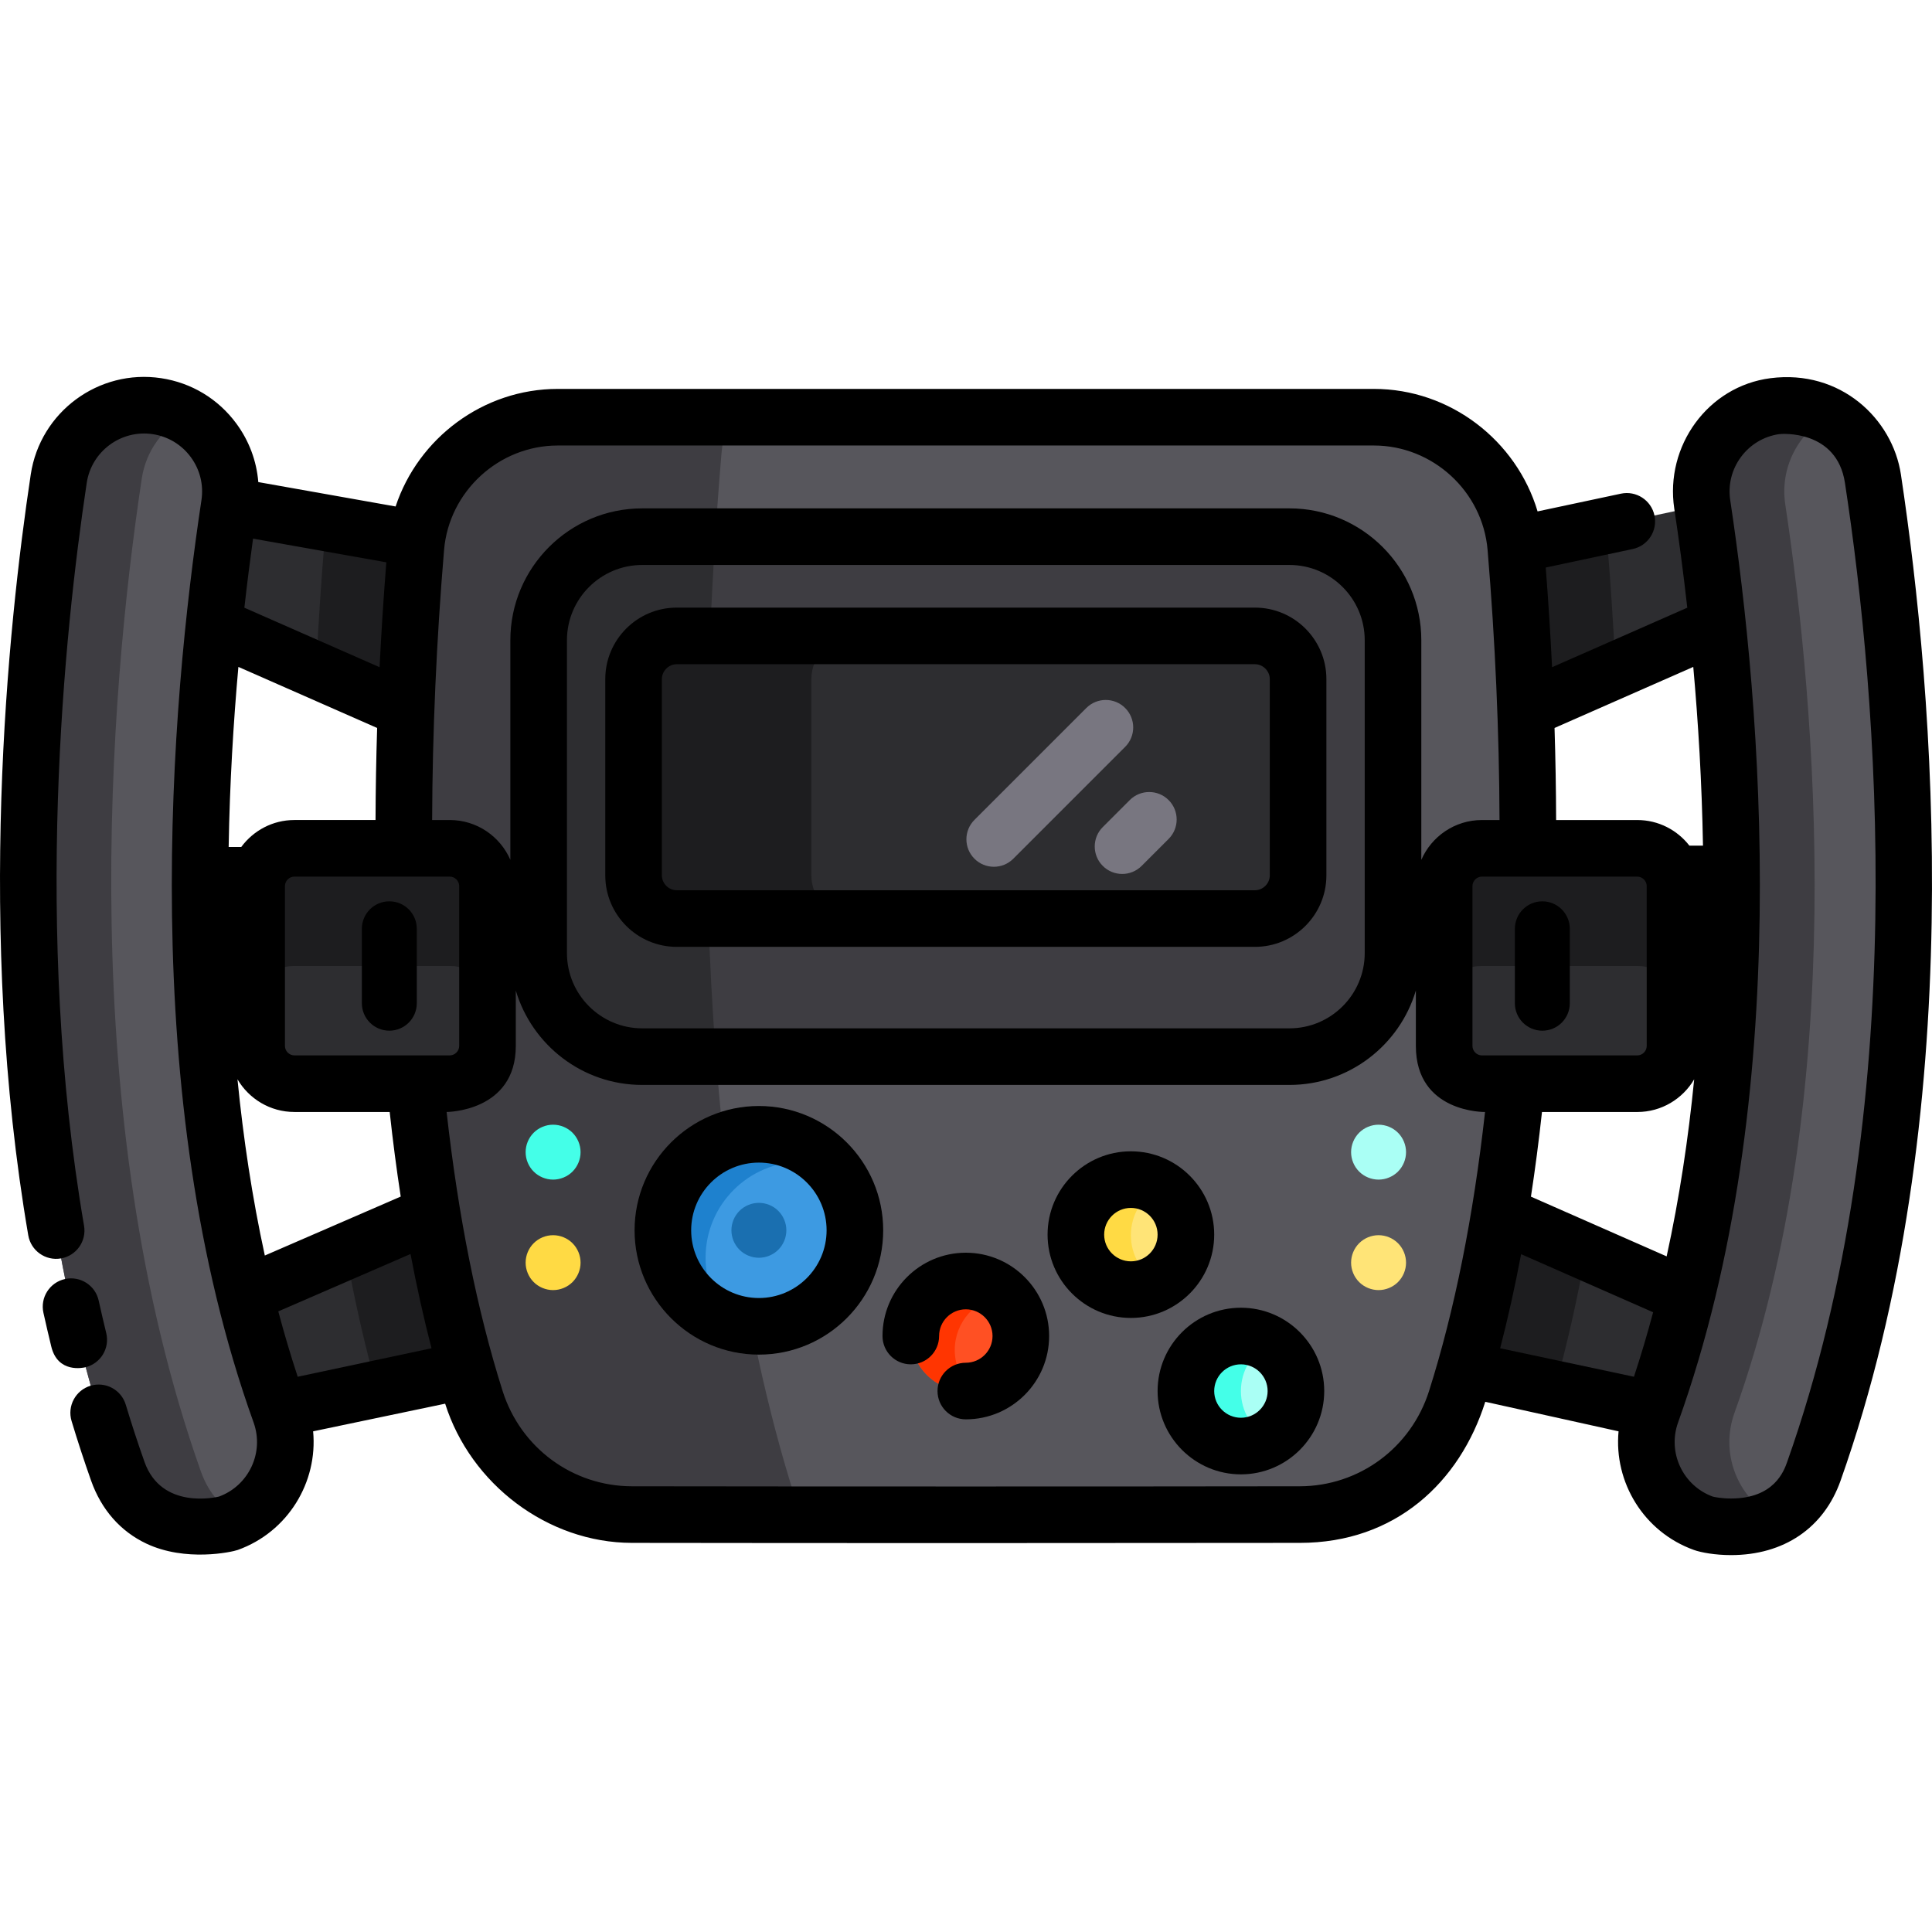 <?xml version="1.0" encoding="iso-8859-1"?>
<!-- Generator: Adobe Illustrator 19.0.0, SVG Export Plug-In . SVG Version: 6.00 Build 0)  -->
<svg xmlns="http://www.w3.org/2000/svg" xmlns:xlink="http://www.w3.org/1999/xlink" version="1.1" id="Layer_1" x="0px" y="0px" viewBox="0 0 512 512" style="enable-background:new 0 0 512 512;" xml:space="preserve">
<g>
	<polygon style="fill:#2D2D30;" points="382.581,197.657 467.031,160.492 460.928,131.819 372.57,150.628  "/>
	<polygon style="fill:#2D2D30;" points="371.515,310.269 455.966,347.434 449.862,376.107 361.504,357.298  "/>
	<rect x="391.13" y="231.962" style="fill:#2D2D30;" width="90.333" height="48.086"/>
</g>
<g>
	<path style="fill:#1D1D1F;" d="M420.269,331.725c-2.221,12.376-4.944,24.554-8.245,36.327l-50.52-10.754l10.011-47.028   L420.269,331.725z"/>
	<path style="fill:#1D1D1F;" d="M382.581,197.657l-10.011-47.028l52.874-11.255c0.179,1.235,0.334,2.475,0.439,3.726   c0.837,9.985,1.65,21.641,2.256,34.509L382.581,197.657z"/>
</g>
<path style="fill:#57565C;" d="M480.695,389.906c33.478-94.507,24.354-205.317,15.648-263.062  c-1.884-12.49-13.541-21.086-26.025-19.205c-12.49,1.883-21.088,13.535-19.205,26.025c8.063,53.48,17.038,155.875-13.465,240.777  c-4.271,11.887,1.904,24.985,13.791,29.257C453.993,404.615,474.178,408.307,480.695,389.906z"/>
<path style="fill:#3E3D42;" d="M459.649,374.434c30.503-84.902,21.529-187.297,13.465-240.777  c-1.469-9.742,3.44-18.975,11.598-23.458c-4.24-2.327-9.246-3.337-14.395-2.561c-12.49,1.883-21.088,13.535-19.205,26.025  c8.063,53.48,17.038,155.875-13.465,240.777c-4.271,11.887,1.904,24.985,13.791,29.257c1.657,0.595,10.73,2.351,18.682-1.507  C460.447,396.866,455.797,385.158,459.649,374.434z"/>
<g>
	<polygon style="fill:#2D2D30;" points="129.33,197.657 44.879,160.492 50.982,131.819 139.341,150.628  "/>
	<polygon style="fill:#2D2D30;" points="140.395,310.269 55.945,347.434 62.048,376.107 150.407,357.298  "/>
	<rect x="35.827" y="231.962" style="fill:#2D2D30;" width="90.333" height="48.086"/>
</g>
<g>
	<path style="fill:#1D1D1F;" d="M91.641,331.725c2.221,12.376,4.944,24.554,8.245,36.327l50.52-10.754l-10.011-47.028   L91.641,331.725z"/>
	<path style="fill:#1D1D1F;" d="M129.33,197.657l10.011-47.028l-52.874-11.255c-0.179,1.235-0.334,2.475-0.439,3.726   c-0.837,9.985-1.65,21.641-2.256,34.509L129.33,197.657z"/>
</g>
<path style="fill:#57565C;" d="M31.215,389.906C-2.264,295.399,6.861,184.589,15.567,126.844  c1.884-12.49,13.541-21.086,26.025-19.205c12.49,1.883,21.088,13.535,19.205,26.025c-8.063,53.48-17.038,155.875,13.465,240.777  c4.271,11.887-1.904,24.985-13.791,29.257C57.918,404.615,37.733,408.307,31.215,389.906z"/>
<path style="fill:#3E3D42;" d="M53.216,389.901c-33.478-94.507-24.354-205.317-15.648-263.062  c1.106-7.334,5.586-13.323,11.62-16.639c-2.298-1.262-4.854-2.147-7.596-2.561c-12.483-1.881-24.141,6.714-26.025,19.205  C6.861,184.589-2.264,295.399,31.215,389.906c6.519,18.401,26.703,14.708,29.257,13.791c1.168-0.419,2.278-0.927,3.331-1.507  C59.491,400.102,55.508,396.371,53.216,389.901z"/>
<path style="fill:#57565C;" d="M364.098,110.565H147.813c-19.614,0-35.964,15.016-37.603,34.561  c-4.311,51.408-8.134,150.081,15.833,225.747c5.734,18.101,22.422,30.476,41.41,30.507c45.365,0.073,131.643,0.073,177.008,0  c18.988-0.03,35.676-12.405,41.41-30.507c23.967-75.667,20.142-174.339,15.833-225.747  C400.063,125.581,383.712,110.565,364.098,110.565z"/>
<path style="fill:#3E3D42;" d="M191.166,120.592c0.291-3.474,0.974-6.826,1.983-10.026h-45.337  c-19.614,0-35.964,15.016-37.603,34.561c-4.311,51.408-8.134,150.081,15.833,225.748c5.734,18.101,22.422,30.476,41.41,30.507  c12.467,0.02,28.029,0.034,44.978,0.043c-0.72-1.665-1.371-3.373-1.927-5.13C181.231,303.883,185.902,183.376,191.166,120.592z"/>
<path style="fill:#2D2D30;" d="M119.193,287.188h-41.18c-5.5,0-9.999-4.5-9.999-9.999v-42.378c0-5.5,4.5-9.999,9.999-9.999h41.18  c5.5,0,9.999,4.5,9.999,9.999v42.378C129.192,282.688,124.693,287.188,119.193,287.188z"/>
<path style="fill:#1D1D1F;" d="M119.486,224.812H77.72c-5.339,0-9.706,4.368-9.706,9.706v31.189c0-5.339,4.368-9.706,9.706-9.706  h41.766c5.339,0,9.706,4.368,9.706,9.706v-31.189C129.192,229.179,124.825,224.812,119.486,224.812z"/>
<path style="fill:#2D2D30;" d="M433.897,287.192h-41.18c-5.5,0-9.999-4.5-9.999-9.999v-42.378c0-5.5,4.5-9.999,9.999-9.999h41.18  c5.5,0,9.999,4.5,9.999,9.999v42.378C443.896,282.692,439.397,287.192,433.897,287.192z"/>
<path style="fill:#1D1D1F;" d="M392.424,224.816h41.766c5.339,0,9.706,4.368,9.706,9.706v31.189c0-5.339-4.368-9.706-9.706-9.706  h-41.766c-5.339,0-9.706,4.368-9.706,9.706v-31.189C382.718,229.183,387.086,224.816,392.424,224.816z"/>
<path style="fill:#3E3D42;" d="M341.72,142.223H170.191c-15.095,0-27.445,12.35-27.445,27.445v82.906  c0,15.095,12.35,27.445,27.445,27.445H341.72c15.095,0,27.445-12.35,27.445-27.445v-82.906  C369.164,154.573,356.814,142.223,341.72,142.223z"/>
<g>
	<path style="fill:#2D2D30;" d="M189.565,142.223h-19.374c-15.095,0-27.445,12.35-27.445,27.445v82.906   c0,15.095,12.35,27.445,27.445,27.445h19.542C185.801,229.042,187.163,179.465,189.565,142.223z"/>
	<path style="fill:#2D2D30;" d="M332.572,168.524H179.339c-6.29,0-11.435,5.146-11.435,11.435v52.03   c0,6.29,5.146,11.435,11.435,11.435h153.232c6.29,0,11.435-5.146,11.435-11.435v-52.03   C344.007,173.671,338.86,168.524,332.572,168.524z"/>
</g>
<path style="fill:#1D1D1F;" d="M215.024,231.99v-52.03c0-6.29,5.146-11.435,11.435-11.435h-47.119  c-6.29,0-11.435,5.146-11.435,11.435v52.03c0,6.29,5.146,11.435,11.435,11.435h47.119  C220.169,243.425,215.024,238.28,215.024,231.99z"/>
<g>
	<path style="fill:#787680;" d="M263.387,229.703c-1.863,0-3.726-0.711-5.148-2.132c-2.843-2.843-2.843-7.452,0-10.295   l29.645-29.646c2.843-2.843,7.452-2.843,10.295,0c2.843,2.843,2.843,7.452,0,10.295l-29.645,29.646   C267.113,228.992,265.25,229.703,263.387,229.703z"/>
	<path style="fill:#787680;" d="M297.396,231.607c-1.863,0-3.726-0.711-5.148-2.132c-2.843-2.843-2.843-7.452,0-10.295l7.152-7.152   c2.843-2.843,7.452-2.843,10.295,0c2.843,2.843,2.843,7.452,0,10.295l-7.152,7.152   C301.122,230.896,299.259,231.607,297.396,231.607z"/>
</g>
<circle style="fill:#3D9AE2;" cx="201.115" cy="326.045" r="25.443"/>
<path style="fill:#1E81CE;" d="M212.429,307.876c2.647,0,5.199,0.405,7.598,1.155c-4.658-5.175-11.405-8.429-18.915-8.429  c-14.052,0-25.443,11.391-25.443,25.443c0,11.405,7.504,21.057,17.846,24.289c-4.058-4.508-6.529-10.471-6.529-17.014  C186.986,319.267,198.377,307.876,212.429,307.876z"/>
<circle style="fill:#FFE477;" cx="299.697" cy="327.185" r="14.58"/>
<path style="fill:#FFDA44;" d="M299.695,327.341c0-5.446,2.992-10.186,7.415-12.69c-2.175-1.289-4.704-2.043-7.415-2.043  c-8.052,0-14.58,6.527-14.58,14.58c0,8.052,6.527,14.58,14.58,14.58c2.607,0,5.048-0.692,7.164-1.891  C302.576,337.338,299.695,332.681,299.695,327.341z"/>
<circle style="fill:#FF5023;" cx="255.951" cy="354.063" r="14.58"/>
<path style="fill:#FF3501;" d="M253.019,357.768c0-7.434,5.569-13.557,12.76-14.454c-2.593-2.373-6.036-3.832-9.827-3.832  c-8.052,0-14.58,6.527-14.58,14.58s6.527,14.58,14.58,14.58c0.618,0,1.223-0.051,1.82-0.126  C254.858,365.85,253.019,362.028,253.019,357.768z"/>
<circle style="fill:#AAFFF5;" cx="328.855" cy="368.642" r="14.58"/>
<path style="fill:#44FFE8;" d="M328.855,368.641c0-5.394,2.936-10.091,7.289-12.613c-2.146-1.243-4.632-1.967-7.289-1.967  c-8.052,0-14.58,6.527-14.58,14.58s6.528,14.58,14.58,14.58c2.659,0,5.144-0.723,7.289-1.967  C331.791,378.732,328.855,374.034,328.855,368.641z"/>
<path style="fill:#FFDA44;" d="M146.577,341.89c-1.912,0-3.796-0.776-5.145-2.126c-1.359-1.359-2.135-3.233-2.135-5.145  c0-1.922,0.776-3.796,2.135-5.154c1.349-1.349,3.223-2.126,5.145-2.126c1.912,0,3.795,0.776,5.145,2.126  c1.359,1.359,2.136,3.233,2.136,5.154c0,1.912-0.777,3.786-2.136,5.145C150.372,341.114,148.489,341.89,146.577,341.89z"/>
<path style="fill:#1A6FB0;" d="M201.113,333.319c-1.912,0-3.796-0.776-5.145-2.126c-1.359-1.359-2.135-3.233-2.135-5.145  c0-1.922,0.776-3.796,2.135-5.154c1.349-1.349,3.223-2.126,5.145-2.126c1.912,0,3.795,0.776,5.145,2.126  c1.359,1.359,2.136,3.233,2.136,5.154c0,1.912-0.777,3.786-2.136,5.145C204.907,332.543,203.025,333.319,201.113,333.319z"/>
<path style="fill:#44FFE8;" d="M146.577,312.608c-1.912,0-3.796-0.776-5.145-2.126c-1.359-1.359-2.135-3.233-2.135-5.145  c0-1.922,0.776-3.796,2.135-5.154c1.349-1.349,3.223-2.126,5.145-2.126c1.912,0,3.795,0.776,5.145,2.126  c1.359,1.359,2.136,3.233,2.136,5.154c0,1.912-0.777,3.786-2.136,5.145C150.372,311.832,148.489,312.608,146.577,312.608z"/>
<path style="fill:#FFE477;" d="M365.334,341.89c-1.913,0-3.796-0.776-5.145-2.126c-1.359-1.359-2.135-3.233-2.135-5.145  c0-1.922,0.776-3.796,2.135-5.154c1.349-1.349,3.223-2.126,5.145-2.126c1.912,0,3.795,0.776,5.145,2.126  c1.359,1.359,2.136,3.233,2.136,5.154c0,1.912-0.777,3.786-2.136,5.145C369.129,341.114,367.246,341.89,365.334,341.89z"/>
<path style="fill:#AAFFF5;" d="M365.334,312.608c-1.913,0-3.796-0.776-5.145-2.126c-1.359-1.359-2.135-3.233-2.135-5.145  c0-1.922,0.776-3.796,2.135-5.154c1.349-1.349,3.223-2.126,5.145-2.126c1.912,0,3.795,0.776,5.145,2.126  c1.359,1.359,2.136,3.233,2.136,5.154c0,1.912-0.777,3.786-2.136,5.145C369.129,311.832,367.246,312.608,365.334,312.608z"/>
<path d="M503.759,125.726c-2.222-14.734-15.988-27.881-34.558-25.502c-16.61,2.128-27.999,17.999-25.502,34.558  c1.173,7.776,2.365,16.607,3.45,26.266l-35.834,15.77c-0.43-8.768-0.991-17.581-1.676-26.414l23.039-4.905  c4.051-0.862,6.637-4.846,5.774-8.896c-0.862-4.051-4.848-6.638-8.896-5.774l-22.08,4.701c-5.587-18.781-23.15-32.465-43.377-32.465  H147.812c-19.753,0-36.973,13.051-42.971,31.157l-36.389-6.466c-0.449-5.573-2.432-10.925-5.835-15.536  c-4.817-6.528-11.887-10.788-19.909-11.997c-16.565-2.5-32.061,8.945-34.557,25.502c-6.157,40.84-14.432,121.342-0.661,201.648  c0.7,4.083,4.576,6.826,8.659,6.125c4.083-0.7,6.824-4.577,6.125-8.659c-13.416-78.233-5.314-156.929,0.71-196.875  c1.264-8.38,9.109-14.17,17.491-12.908c4.061,0.612,7.638,2.769,10.076,6.073s3.443,7.358,2.832,11.419  c-8.169,54.179-17.237,157.978,13.823,244.429c2.854,7.945-1.259,16.728-9.172,19.629c-0.796,0.201-15.234,3.539-19.747-9.202  c-1.745-4.925-3.414-10.021-4.961-15.15c-1.196-3.965-5.38-6.211-9.346-5.014c-3.965,1.196-6.21,5.381-5.014,9.346  c1.615,5.354,3.359,10.677,5.182,15.825c2.708,7.644,7.757,13.398,14.6,16.645c10.392,4.933,22.692,2.263,24.262,1.699  c13.311-4.783,21.239-17.96,19.969-31.436l34.989-7.327c6.76,21.342,27.196,36.852,49.473,36.888  c22.749,0.037,55.633,0.055,88.516,0.055s65.766-0.055,88.515-0.055c25.309,0,42.38-16.046,49.14-37.388l35.322,7.827  c-1.27,13.476,6.657,26.654,19.969,31.437c1.889,0.678,5.657,1.363,9.819,1.363c0.001,0,0,0,0.001,0  c14.019,0,24.604-7.183,29.04-19.707C522.068,295.574,512.51,183.76,503.759,125.726z M441.678,332.952l-35.965-15.828  c1.115-7.261,2.092-14.742,2.928-22.433h25.256c6.424,0,12.034-3.49,15.078-8.662C447.434,301.666,445.075,317.43,441.678,332.952z   M433.897,232.315c1.355,0,2.5,1.145,2.5,2.5v42.378c0,1.355-1.145,2.5-2.5,2.5h-41.18c-1.355,0-2.5-1.145-2.5-2.5v-42.378  c0-1.355,1.145-2.5,2.5-2.5H433.897z M448.734,176.738c1.308,14.572,2.279,30.55,2.574,47.369h-3.601  c-3.204-4.123-8.195-6.791-13.81-6.791h-21.509c-0.028-8.064-0.163-16.2-0.42-24.398L448.734,176.738z M117.682,145.753  c1.302-15.526,14.537-27.688,30.13-27.688h216.287c15.594,0,28.829,12.162,30.13,27.688c2.025,24.152,3.078,48.191,3.161,71.564  h-4.672c-7.181,0-13.36,4.352-16.054,10.554v-58.203c0-19.269-15.676-34.944-34.943-34.944H170.191  c-19.269,0-34.943,15.676-34.943,34.944v58.199c-2.694-6.203-8.872-10.554-16.054-10.554h-4.674  C114.602,193.95,115.656,169.918,117.682,145.753z M361.664,169.668v82.906c0,10.998-8.947,19.945-19.944,19.945H170.191  c-10.998,0-19.944-8.947-19.944-19.945v-82.906c0-10.998,8.947-19.945,19.944-19.945H341.72  C352.717,149.722,361.664,158.671,361.664,169.668z M106.196,317.104l-36.014,15.622c-3.37-15.452-5.713-31.141-7.246-46.702  c3.044,5.174,8.654,8.663,15.079,8.663h25.258C104.106,302.372,105.082,309.847,106.196,317.104z M102.381,149.018  c-0.735,9.299-1.334,18.575-1.787,27.799l-35.832-15.769c0.731-6.501,1.509-12.626,2.298-18.306L102.381,149.018z M99.946,192.919  c-0.257,8.196-0.397,16.332-0.425,24.393H78.013c-5.774,0-10.887,2.823-14.076,7.146h-3.341c0.287-16.949,1.263-33.047,2.58-47.721  L99.946,192.919z M78.013,279.689c-1.355,0-2.5-1.145-2.5-2.5v-42.378c0-1.355,1.145-2.5,2.5-2.5h41.18c1.355,0,2.5,1.145,2.5,2.5  v42.378c0,1.355-1.145,2.5-2.5,2.5H78.013z M78.896,364.853c-1.884-5.711-3.596-11.492-5.145-17.327l35.044-15.201  c1.641,8.693,3.496,17.028,5.56,24.98L78.896,364.853z M378.72,368.61c-4.78,15.09-18.553,25.246-34.272,25.271  c-45.486,0.073-131.498,0.073-176.984,0c-15.72-0.025-29.493-10.181-34.272-25.271c-6.746-21.298-11.73-46.143-14.836-73.922  c0,0,18.337-0.024,18.337-17.499V262.5c4.289,14.447,17.679,25.017,33.498,25.017H341.72c15.82,0,29.21-10.571,33.498-25.017v14.693  c0,17.804,18.334,17.499,18.334,17.499C390.446,322.468,385.466,347.311,378.72,368.61z M403.108,332.365l34.988,15.398  c-1.533,5.755-3.225,11.456-5.083,17.089l-35.458-7.548C399.617,349.364,401.469,341.045,403.108,332.365z M473.627,387.402  c-0.852,2.404-3.443,9.717-14.904,9.717c-2.497,0-4.376-0.386-4.835-0.511c-7.919-2.899-12.037-11.684-9.182-19.632  c31.06-86.451,21.992-190.251,13.823-244.429c-0.612-4.061,0.394-8.115,2.832-11.419s6.017-5.46,10.076-6.072  c0.769-0.116,15.335-1.212,17.492,12.907C497.578,184.594,506.841,293.642,473.627,387.402z"/>
<path d="M22.649,362.336c4.024-0.983,6.488-5.043,5.504-9.065c-0.687-2.81-1.36-5.706-2.002-8.608  c-0.894-4.045-4.897-6.6-8.94-5.705c-4.044,0.894-6.598,4.897-5.705,8.94c0.666,3.012,1.375,6.016,2.078,8.935  C15.307,363.992,22.051,362.482,22.649,362.336z"/>
<path d="M179.339,161.025c-10.44,0-18.935,8.494-18.935,18.936v52.03c0,10.44,8.494,18.935,18.935,18.935h153.232  c10.44,0,18.935-8.494,18.935-18.935v-52.03c0-10.44-8.494-18.936-18.935-18.936H179.339z M336.507,179.96v52.03  c0,2.134-1.802,3.936-3.936,3.936H179.339c-2.134,0-3.936-1.802-3.936-3.936v-52.03c0-2.134,1.802-3.937,3.936-3.937h153.232  C334.706,176.023,336.507,177.826,336.507,179.96z"/>
<path d="M201.113,293.102c-18.165,0-32.942,14.778-32.942,32.943c0,18.165,14.778,32.943,32.942,32.943s32.943-14.778,32.943-32.943  C234.055,307.88,219.277,293.102,201.113,293.102z M201.113,343.989c-9.894,0-17.944-8.049-17.944-17.944  c0-9.894,8.049-17.944,17.944-17.944s17.944,8.049,17.944,17.944C219.056,335.939,211.007,343.989,201.113,343.989z"/>
<path d="M321.775,327.188c0-12.175-9.904-22.079-22.079-22.079c-12.175,0-22.079,9.904-22.079,22.079  c0,12.175,9.904,22.079,22.079,22.079C311.87,349.267,321.775,339.363,321.775,327.188z M299.695,334.269  c-3.904,0-7.08-3.177-7.08-7.08c0-3.904,3.177-7.08,7.08-7.08c3.904,0,7.08,3.177,7.08,7.08  C306.776,331.093,303.599,334.269,299.695,334.269z"/>
<path d="M255.952,331.982c-12.174,0-22.079,9.904-22.079,22.079c0,4.142,3.358,7.499,7.499,7.499s7.499-3.358,7.499-7.499  c0-3.904,3.176-7.08,7.08-7.08c3.904,0,7.08,3.176,7.08,7.08c0,3.905-3.177,7.08-7.08,7.08c-4.142,0-7.499,3.358-7.499,7.499  s3.358,7.499,7.499,7.499c12.175,0,22.079-9.904,22.079-22.079C278.031,341.887,268.127,331.982,255.952,331.982z"/>
<path d="M328.855,346.561c-12.175,0-22.079,9.904-22.079,22.079s9.904,22.079,22.079,22.079c12.175,0,22.079-9.904,22.079-22.079  S341.03,346.561,328.855,346.561z M328.855,375.721c-3.904,0-7.08-3.177-7.08-7.08s3.177-7.08,7.08-7.08  c3.904,0,7.08,3.177,7.08,7.08S332.759,375.721,328.855,375.721z"/>
<path d="M103.176,238.859c-4.021,0-7.279,3.26-7.279,7.279v19.723c0,4.021,3.26,7.279,7.279,7.279s7.279-3.26,7.279-7.279v-19.723  C110.456,242.118,107.197,238.859,103.176,238.859z"/>
<path d="M408.735,273.145c4.021,0,7.279-3.26,7.279-7.279v-19.723c0-4.021-3.26-7.279-7.279-7.279s-7.279,3.26-7.279,7.279v19.723  C401.454,269.886,404.714,273.145,408.735,273.145z"/>
<g>
</g>
<g>
</g>
<g>
</g>
<g>
</g>
<g>
</g>
<g>
</g>
<g>
</g>
<g>
</g>
<g>
</g>
<g>
</g>
<g>
</g>
<g>
</g>
<g>
</g>
<g>
</g>
<g>
</g>
</svg>

